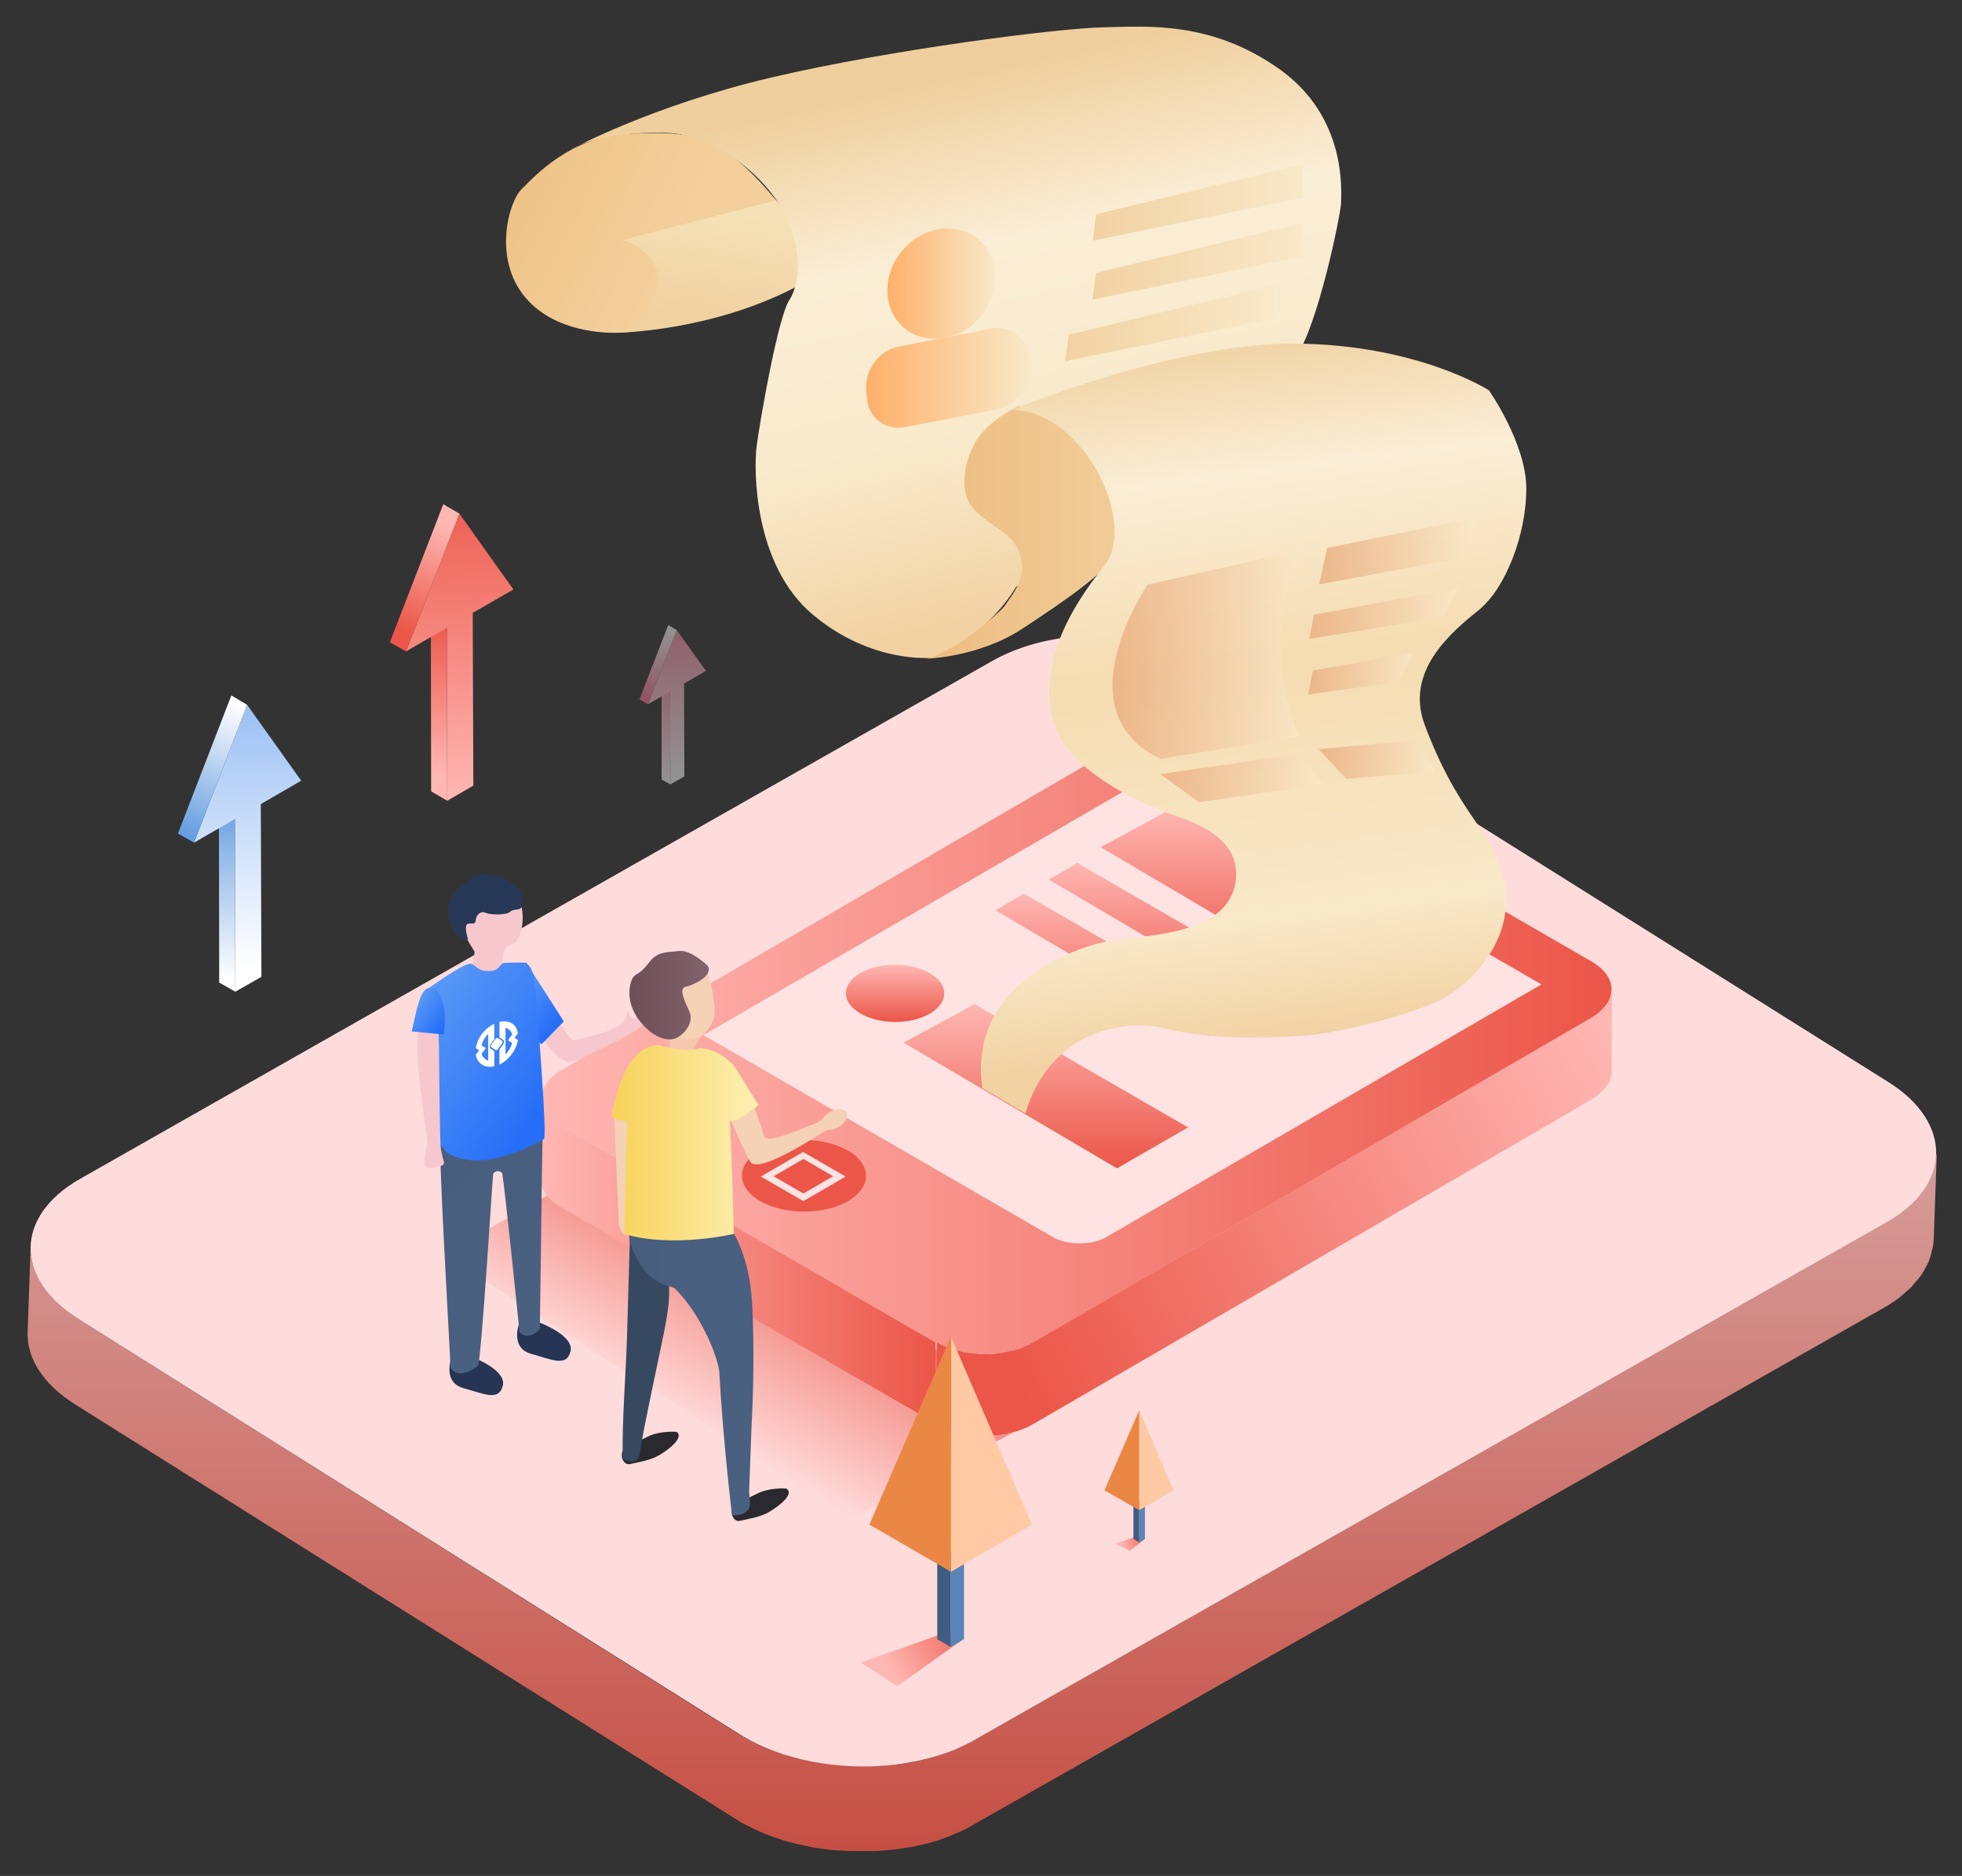 <?xml version="1.0" encoding="utf-8"?>
<!-- Generator: Adobe Illustrator 21.0.0, SVG Export Plug-In . SVG Version: 6.00 Build 0)  -->
<svg version="1.1" id="图层_1" xmlns="http://www.w3.org/2000/svg" xmlns:xlink="http://www.w3.org/1999/xlink" x="0px" y="0px"
	 viewBox="0 0 646.2 618" style="enable-background:new 0 0 646.2 618;" xml:space="preserve">
<rect x="0" y="0" width="646.2" height="618" fill="#333333" stroke="none"/>
<style type="text/css">
	.st0{fill:none;}
	.st1{opacity:0.8;fill:url(#SVGID_1_);}
	.st2{fill:#FFDCDC;}
	.st3{fill:url(#SVGID_2_);}
	.st4{fill:url(#SVGID_3_);}
	.st5{opacity:0.8;}
	.st6{fill:url(#SVGID_4_);}
	.st7{fill:url(#SVGID_5_);}
	.st8{fill:url(#SVGID_6_);}
	.st9{fill:#FFE3E3;}
	.st10{fill:url(#SVGID_7_);}
	.st11{fill:#EB5648;}
	.st12{fill:url(#SVGID_8_);}
	.st13{fill:url(#SVGID_9_);}
	.st14{fill:url(#SVGID_10_);}
	.st15{fill:url(#SVGID_11_);}
	.st16{fill:url(#SVGID_12_);}
	.st17{fill:url(#SVGID_13_);}
	.st18{fill:url(#SVGID_14_);}
	.st19{fill:url(#SVGID_15_);}
	.st20{fill:url(#SVGID_16_);}
	.st21{fill:url(#SVGID_17_);}
	.st22{opacity:0.75;fill:url(#SVGID_18_);}
	.st23{opacity:0.75;fill:url(#SVGID_19_);}
	.st24{opacity:0.75;fill:url(#SVGID_20_);}
	.st25{opacity:0.75;fill:url(#SVGID_21_);}
	.st26{opacity:0.75;fill:url(#SVGID_22_);}
	.st27{opacity:0.75;fill:url(#SVGID_23_);}
	.st28{fill:url(#SVGID_24_);}
	.st29{fill:url(#SVGID_25_);}
	.st30{fill:url(#SVGID_26_);}
	.st31{fill:url(#SVGID_27_);}
	.st32{fill:url(#SVGID_28_);}
	.st33{fill:#80FFFA;}
	.st34{fill:#5985B8;}
	.st35{fill:#3E5D80;}
	.st36{fill:#FFC9A4;}
	.st37{fill:#EA8744;}
	.st38{fill:#253553;}
	.st39{fill:url(#SVGID_29_);}
	.st40{fill:#F6C7CD;}
	.st41{fill:url(#SVGID_30_);}
	.st42{fill:#273856;}
	.st43{fill:url(#SVGID_31_);}
	.st44{fill:url(#SVGID_32_);}
	.st45{fill:#F5D1B5;}
	.st46{fill:#2A292D;}
	.st47{fill:#374961;}
	.st48{fill:url(#SVGID_33_);}
	.st49{fill:#F5C7AB;}
	.st50{fill:url(#SVGID_34_);}
	.st51{fill:url(#SVGID_35_);}
	.st52{fill:url(#SVGID_36_);}
	.st53{fill:url(#SVGID_37_);}
	.st54{fill:url(#SVGID_38_);}
	.st55{fill:url(#SVGID_39_);}
	.st56{fill:url(#SVGID_40_);}
	.st57{fill:url(#SVGID_41_);}
	.st58{opacity:0.46;}
	.st59{fill:url(#SVGID_42_);}
	.st60{fill:url(#SVGID_43_);}
	.st61{fill:url(#SVGID_44_);}
	.st62{fill-rule:evenodd;clip-rule:evenodd;fill:#FFFFFF;}
</style>
<g>
	<path class="st0" d="M250.3,581.9l0.9-25.6c15.8,9.9,38.1,13.7,58.5,11.3l-0.9,25.6C288.4,595.6,266.1,591.8,250.3,581.9z"/>
	<linearGradient id="SVGID_1_" gradientUnits="userSpaceOnUse" x1="323.386" y1="380.412" x2="323.386" y2="610.04">
		<stop  offset="0" style="stop-color:#FFB7B3"/>
		<stop  offset="1" style="stop-color:#EB5648"/>
	</linearGradient>
	<path class="st1" d="M637.5,381.8c0,0.4-0.1,0.9-0.2,1.3c0,0.1,0,0.2-0.1,0.3c-0.1,0.5-0.2,1.1-0.4,1.6c0,0.1-0.1,0.3-0.1,0.4
		c-0.1,0.4-0.2,0.8-0.4,1.2c-0.1,0.2-0.2,0.4-0.2,0.6c-0.1,0.3-0.3,0.7-0.4,1c-0.1,0.2-0.2,0.4-0.3,0.6c-0.2,0.4-0.4,0.7-0.6,1.1
		c-0.1,0.2-0.2,0.4-0.3,0.6c-0.2,0.4-0.4,0.7-0.7,1.1c-0.1,0.2-0.2,0.3-0.3,0.5c-0.4,0.6-0.8,1.2-1.3,1.7c-0.1,0.1-0.2,0.2-0.3,0.3
		c-0.4,0.5-0.8,0.9-1.2,1.4c-0.2,0.2-0.4,0.4-0.6,0.6c-0.2,0.2-0.4,0.4-0.6,0.6c-0.2,0.2-0.5,0.5-0.8,0.7c-0.2,0.2-0.4,0.4-0.7,0.6
		c-0.3,0.2-0.6,0.5-0.8,0.7c-0.2,0.2-0.5,0.4-0.7,0.5c-0.3,0.2-0.6,0.4-0.9,0.7c-0.2,0.2-0.5,0.4-0.7,0.5c-0.4,0.3-0.7,0.5-1.1,0.7
		c-0.2,0.1-0.4,0.2-0.6,0.4c-0.6,0.4-1.2,0.7-1.8,1.1L320.8,573.3c-1,0.6-2.1,1.1-3.2,1.7c-0.3,0.2-0.7,0.3-1.1,0.5
		c-0.8,0.4-1.6,0.7-2.4,1c-0.4,0.2-0.8,0.3-1.2,0.5c-0.8,0.3-1.6,0.6-2.4,0.9c-0.4,0.1-0.8,0.3-1.2,0.4c-1,0.3-2.1,0.6-3.1,0.9
		c-0.2,0.1-0.4,0.1-0.6,0.2c-0.1,0-0.2,0.1-0.4,0.1c-0.9,0.2-1.8,0.4-2.7,0.6c-0.3,0.1-0.5,0.1-0.8,0.2c-1,0.2-1.9,0.4-2.9,0.5
		c0,0-0.1,0-0.1,0c-1.1,0.2-2.3,0.4-3.5,0.5c-1.1,0.1-2.1,0.2-3.2,0.3c-0.4,0-0.7,0-1.1,0.1c-0.7,0.1-1.5,0.1-2.2,0.1
		c-0.4,0-0.9,0-1.3,0c-0.7,0-1.3,0-2,0c-0.5,0-0.9,0-1.4,0c-0.6,0-1.3,0-1.9,0c-0.4,0-0.8,0-1.3,0c-0.7,0-1.3-0.1-2-0.1
		c-0.4,0-0.8-0.1-1.3-0.1c-0.7-0.1-1.4-0.1-2.1-0.2c-0.4,0-0.7-0.1-1.1-0.1c-0.8-0.1-1.7-0.2-2.5-0.3c-0.2,0-0.4-0.1-0.6-0.1
		c-1.1-0.2-2.1-0.3-3.2-0.5c-0.3-0.1-0.6-0.1-0.8-0.2c-0.8-0.1-1.5-0.3-2.3-0.5c-0.5-0.1-0.9-0.2-1.4-0.3c-0.6-0.1-1.2-0.3-1.8-0.4
		c-0.5-0.1-0.9-0.3-1.4-0.4c-0.6-0.2-1.1-0.3-1.6-0.5c-0.7-0.2-1.4-0.5-2.1-0.7c-0.4-0.1-0.8-0.3-1.2-0.4c-0.8-0.3-1.6-0.6-2.4-0.9
		c-0.3-0.1-0.6-0.2-0.9-0.3c-0.2-0.1-0.3-0.1-0.5-0.2c-0.7-0.3-1.4-0.6-2.2-1c-0.3-0.1-0.6-0.3-0.8-0.4c-0.6-0.3-1.2-0.6-1.8-0.9
		c-0.3-0.1-0.5-0.3-0.8-0.4c-0.8-0.5-1.6-0.9-2.4-1.4L25.8,434.5c-10.8-6.8-16-15.4-15.7-23.9l-1,28.2c-0.3,8.5,4.9,17.1,15.7,23.9
		l217.9,136.8c0.8,0.5,1.6,1,2.4,1.4c0.2,0.1,0.5,0.3,0.8,0.4c0.6,0.3,1.2,0.6,1.8,0.9c0.3,0.1,0.5,0.3,0.8,0.4
		c0.7,0.3,1.4,0.7,2.2,1c0.2,0.1,0.3,0.1,0.5,0.2c0,0,0.1,0,0.1,0.1c0.2,0.1,0.5,0.2,0.8,0.3c0.8,0.3,1.6,0.6,2.4,0.9
		c0.4,0.1,0.8,0.3,1.2,0.4c0.7,0.2,1.4,0.5,2.1,0.7c0.2,0,0.3,0.1,0.5,0.2c0.4,0.1,0.8,0.2,1.2,0.3c0.5,0.1,0.9,0.3,1.4,0.4
		c0.6,0.2,1.2,0.3,1.8,0.4c0.5,0.1,0.9,0.2,1.4,0.3c0.1,0,0.2,0.1,0.4,0.1c0.6,0.1,1.3,0.3,1.9,0.4c0.3,0.1,0.5,0.1,0.8,0.2
		c1,0.2,2,0.4,3.1,0.5c0,0,0.1,0,0.1,0c0.2,0,0.4,0.1,0.6,0.1c0.8,0.1,1.7,0.2,2.5,0.3c0.4,0,0.7,0.1,1.1,0.1c0.5,0,0.9,0.1,1.4,0.1
		c0.2,0,0.5,0,0.7,0c0.4,0,0.8,0.1,1.3,0.1c0.7,0,1.3,0.1,2,0.1c0.4,0,0.8,0,1.3,0c0.2,0,0.5,0,0.7,0c0.4,0,0.8,0,1.2,0
		c0.5,0,0.9,0,1.4,0c0.7,0,1.3,0,2,0c0.4,0,0.9,0,1.3,0c0.1,0,0.2,0,0.4,0c0.6,0,1.2-0.1,1.8-0.1c0.4,0,0.7,0,1.1-0.1
		c1.1-0.1,2.2-0.2,3.2-0.3c0.3,0,0.7-0.1,1-0.1c0.8-0.1,1.6-0.2,2.5-0.4c0.1,0,0.1,0,0.2,0c1-0.2,1.9-0.3,2.9-0.5
		c0.3-0.1,0.5-0.1,0.8-0.2c0.9-0.2,1.8-0.4,2.7-0.6c0.1,0,0.2-0.1,0.4-0.1c0,0,0.1,0,0.1,0c0.2,0,0.3-0.1,0.5-0.1
		c1-0.3,2.1-0.6,3.1-0.9c0.4-0.1,0.8-0.3,1.2-0.4c0.8-0.3,1.6-0.6,2.4-0.9c0.4-0.2,0.8-0.3,1.2-0.5c0.8-0.3,1.6-0.7,2.4-1
		c0.4-0.2,0.7-0.3,1.1-0.5c1.1-0.5,2.2-1.1,3.2-1.7l300.6-170.7c0.6-0.3,1.2-0.7,1.8-1.1c0.2-0.1,0.4-0.2,0.6-0.4
		c0.3-0.2,0.6-0.4,0.9-0.6c0.1-0.1,0.2-0.1,0.3-0.2c0.3-0.2,0.5-0.4,0.7-0.5c0.3-0.2,0.6-0.4,0.9-0.7c0.2-0.2,0.5-0.4,0.7-0.6
		c0.3-0.2,0.6-0.5,0.8-0.7c0.2-0.2,0.4-0.4,0.7-0.6c0.3-0.2,0.5-0.5,0.8-0.7c0.2-0.2,0.4-0.4,0.6-0.6c0.1-0.1,0.2-0.2,0.3-0.3
		c0.1-0.1,0.2-0.2,0.2-0.3c0.4-0.5,0.8-0.9,1.2-1.4c0.1-0.1,0.2-0.2,0.3-0.3c0.5-0.6,0.9-1.1,1.3-1.7c0,0,0.1-0.1,0.1-0.1
		c0.1-0.1,0.2-0.3,0.2-0.4c0.2-0.4,0.5-0.7,0.7-1.1c0.1-0.2,0.2-0.4,0.3-0.6c0.2-0.4,0.4-0.7,0.6-1.1c0.1-0.1,0.1-0.2,0.2-0.4
		c0-0.1,0.1-0.2,0.1-0.2c0.2-0.3,0.3-0.7,0.4-1c0.1-0.2,0.2-0.4,0.2-0.6c0.1-0.4,0.3-0.8,0.4-1.2c0-0.1,0.1-0.2,0.1-0.4
		c0,0,0,0,0-0.1c0.1-0.5,0.3-1.1,0.4-1.6c0-0.1,0-0.2,0.1-0.3c0.1-0.4,0.1-0.9,0.2-1.3c0,0,0-0.1,0-0.1c0-0.4,0.1-0.8,0.1-1.3
		l1-28.2C637.6,380.9,637.6,381.3,637.5,381.8z"/>
	<g>
		<path class="st2" d="M295.2,581.3c-17.9,2.2-37.6-1.2-51.5-9.9L25.8,434.5c-21.2-13.3-20.9-33.9,0.5-46.1l300.6-170.7
			c7.4-4.2,16.3-6.8,25.7-7.9c17.9-2.2,37.6,1.2,51.5,9.9l217.9,136.8c21.1,13.3,20.9,33.9-0.5,46.1L320.8,573.3
			C313.5,577.5,304.6,580.1,295.2,581.3z"/>
	</g>
	<linearGradient id="SVGID_2_" gradientUnits="userSpaceOnUse" x1="292.864" y1="549.828" x2="322.931" y2="534.079">
		<stop  offset="0" style="stop-color:#FFB7B3"/>
		<stop  offset="1" style="stop-color:#EB5648"/>
	</linearGradient>
	<polygon class="st3" points="313,537.3 283.5,547.7 295.5,555.5 317.4,539.9 	"/>
	<linearGradient id="SVGID_3_" gradientUnits="userSpaceOnUse" x1="369.639" y1="509.722" x2="378.933" y2="506.648">
		<stop  offset="0" style="stop-color:#FFB7B3"/>
		<stop  offset="1" style="stop-color:#EB5648"/>
	</linearGradient>
	<polygon class="st4" points="375.2,505.9 367.3,508.5 372.1,510.9 377.1,507 	"/>
	<g class="st5">
		<linearGradient id="SVGID_4_" gradientUnits="userSpaceOnUse" x1="227.285" y1="469.849" x2="262.024" y2="409.68">
			<stop  offset="0" style="stop-color:#FFDCDC"/>
			<stop  offset="1" style="stop-color:#EB5648"/>
		</linearGradient>
		<polygon class="st6" points="342.2,467.4 280.2,500.4 146.5,413.2 207.3,378.1 		"/>
	</g>
	<linearGradient id="SVGID_5_" gradientUnits="userSpaceOnUse" x1="178.198" y1="415.34" x2="308.17" y2="415.34">
		<stop  offset="0" style="stop-color:#FFB7B3"/>
		<stop  offset="1" style="stop-color:#EB5648"/>
	</linearGradient>
	<path class="st7" d="M185,371.1c-4.5-2.6-6.7-6-6.7-9.3l-0.1,26.7c0,3.4,2.2,6.8,6.7,9.3l123.2,71.1l0.1-26.7L185,371.1z"/>
	<linearGradient id="SVGID_6_" gradientUnits="userSpaceOnUse" x1="178.274" y1="343.896" x2="530.825" y2="343.896">
		<stop  offset="0" style="stop-color:#FFB7B3"/>
		<stop  offset="1" style="stop-color:#EB5648"/>
	</linearGradient>
	<path class="st8" d="M524.1,316.7c8.9,5.1,8.9,13.4,0.1,18.6l-184,107c-8.8,5.1-23.2,5.1-32,0L185,371.1
		c-8.9-5.1-8.9-13.4-0.1-18.6l184-107c8.8-5.1,23.2-5.1,32,0L524.1,316.7z"/>
	<path class="st9" d="M355.6,409.6c-3.8,0-6.7-0.9-8.2-1.7L231.7,341l143.9-83.5c1.4-0.8,4.3-1.7,8.1-1.7c3.8,0,6.7,0.9,8.2,1.7
		l115.8,66.8l-143.8,83.5C362.3,408.7,359.4,409.6,355.6,409.6z"/>
	<linearGradient id="SVGID_7_" gradientUnits="userSpaceOnUse" x1="532.339" y1="342.473" x2="332.586" y2="450.997">
		<stop  offset="0" style="stop-color:#FFB7B3"/>
		<stop  offset="1" style="stop-color:#EB5648"/>
	</linearGradient>
	<path class="st10" d="M530.8,326.5c0,0.1,0,0.2,0,0.3c0,0.1,0,0.2,0,0.3c0,0.1,0,0.2-0.1,0.3c0,0.1,0,0.2-0.1,0.3
		c0,0.1-0.1,0.2-0.1,0.3c0,0.1-0.1,0.2-0.1,0.3c0,0.1-0.1,0.2-0.1,0.3c0,0.1-0.1,0.2-0.1,0.3c0,0.1-0.1,0.2-0.1,0.3
		c0,0.1-0.1,0.2-0.1,0.3c-0.1,0.1-0.1,0.2-0.2,0.3c0,0.1-0.1,0.2-0.2,0.3c-0.1,0.1-0.2,0.3-0.2,0.4c-0.1,0.1-0.1,0.2-0.2,0.2
		c-0.1,0.1-0.2,0.3-0.3,0.4c0,0.1-0.1,0.1-0.1,0.2c-0.2,0.2-0.4,0.5-0.6,0.7c-0.1,0.1-0.1,0.1-0.2,0.2c-0.2,0.2-0.3,0.3-0.5,0.5
		c-0.1,0.1-0.2,0.2-0.2,0.2c-0.1,0.1-0.2,0.2-0.3,0.3c-0.1,0.1-0.2,0.2-0.3,0.3c-0.1,0.1-0.2,0.2-0.4,0.3c-0.1,0.1-0.2,0.2-0.3,0.3
		c-0.1,0.1-0.3,0.2-0.4,0.3c-0.1,0.1-0.2,0.2-0.4,0.2c-0.1,0.1-0.3,0.2-0.4,0.3c-0.2,0.1-0.3,0.2-0.5,0.3l-184,107
		c-0.5,0.3-1,0.5-1.5,0.8c-0.1,0.1-0.3,0.1-0.4,0.2c-0.5,0.2-1,0.4-1.4,0.6c-0.1,0-0.1,0.1-0.2,0.1c-0.5,0.2-1.1,0.4-1.6,0.6
		c-0.4,0.1-0.8,0.2-1.2,0.3c-0.3,0.1-0.6,0.2-0.9,0.2c-0.4,0.1-0.8,0.2-1.3,0.3c-0.3,0.1-0.6,0.1-0.9,0.2c-0.1,0-0.3,0-0.4,0.1
		c-0.5,0.1-1,0.2-1.6,0.2c-0.2,0-0.3,0-0.5,0.1c-0.6,0.1-1.2,0.1-1.8,0.2c-0.1,0-0.2,0-0.3,0c-0.4,0-0.8,0-1.2,0c-0.4,0-0.8,0-1.2,0
		c-0.3,0-0.7,0-1,0c-0.4,0-0.8,0-1.1-0.1c-0.3,0-0.7-0.1-1-0.1c-0.4,0-0.8-0.1-1.1-0.1c-0.3,0-0.7-0.1-1-0.1
		c-0.4-0.1-0.8-0.1-1.2-0.2c-0.4-0.1-0.8-0.2-1.2-0.3c-0.1,0-0.2,0-0.3-0.1c-0.6-0.1-1.1-0.3-1.7-0.5c-0.2,0-0.3-0.1-0.5-0.1
		c-0.5-0.1-0.9-0.3-1.4-0.5c-0.1,0-0.3-0.1-0.4-0.1c-0.4-0.2-0.8-0.3-1.2-0.5c-0.2-0.1-0.4-0.2-0.6-0.3c-0.6-0.3-1.1-0.6-1.7-0.9
		l-0.1,26.7c0.5,0.3,1.1,0.6,1.7,0.9c0.2,0.1,0.4,0.2,0.6,0.3c0.3,0.2,0.7,0.3,1,0.4c0.1,0,0.1,0,0.2,0.1c0.1,0.1,0.3,0.1,0.4,0.1
		c0.5,0.2,0.9,0.3,1.4,0.5c0.2,0,0.3,0.1,0.5,0.1c0.1,0,0.2,0.1,0.3,0.1c0.5,0.1,0.9,0.2,1.4,0.4c0.1,0,0.2,0,0.3,0.1
		c0.2,0.1,0.5,0.1,0.7,0.2c0.2,0,0.4,0.1,0.6,0.1c0.4,0.1,0.8,0.1,1.2,0.2c0.2,0,0.3,0.1,0.5,0.1c0.2,0,0.4,0,0.5,0.1
		c0.4,0,0.8,0.1,1.1,0.1c0.2,0,0.4,0,0.5,0.1c0.2,0,0.3,0,0.5,0c0.4,0,0.8,0,1.1,0.1c0.2,0,0.4,0,0.6,0c0.2,0,0.3,0,0.5,0
		c0.4,0,0.8,0,1.2,0c0.2,0,0.4,0,0.6,0c0.2,0,0.4,0,0.6,0c0.1,0,0.2,0,0.3,0c0.5,0,1-0.1,1.5-0.1c0.1,0,0.2,0,0.3,0
		c0.2,0,0.3,0,0.5-0.1c0.5-0.1,1.1-0.1,1.6-0.2c0.1,0,0.3,0,0.4-0.1c0.1,0,0.1,0,0.2,0c0.2,0,0.5-0.1,0.7-0.2
		c0.4-0.1,0.8-0.2,1.3-0.3c0.3-0.1,0.6-0.2,0.9-0.2c0.4-0.1,0.8-0.2,1.2-0.3c0.1,0,0.2,0,0.2-0.1c0.5-0.2,0.9-0.3,1.4-0.5
		c0.1,0,0.1-0.1,0.2-0.1c0.5-0.2,1-0.4,1.4-0.6c0.1-0.1,0.3-0.1,0.4-0.2c0.5-0.3,1-0.5,1.5-0.8l184-107c0.1-0.1,0.2-0.1,0.3-0.2
		c0.1-0.1,0.2-0.1,0.2-0.2c0.1-0.1,0.3-0.2,0.4-0.3c0.1-0.1,0.2-0.2,0.4-0.2c0.1-0.1,0.3-0.2,0.4-0.3c0.1-0.1,0.2-0.2,0.3-0.3
		c0.1-0.1,0.2-0.2,0.4-0.3c0.1-0.1,0.2-0.2,0.3-0.3c0.1-0.1,0.2-0.2,0.3-0.3c0,0,0.1-0.1,0.1-0.1c0,0,0.1-0.1,0.1-0.1
		c0.2-0.2,0.3-0.3,0.5-0.5c0.1-0.1,0.1-0.1,0.2-0.2c0.2-0.2,0.4-0.5,0.6-0.7c0,0,0,0,0,0c0-0.1,0.1-0.1,0.1-0.2
		c0.1-0.1,0.2-0.3,0.3-0.4c0.1-0.1,0.1-0.2,0.2-0.2c0.1-0.1,0.2-0.3,0.2-0.4c0,0,0-0.1,0.1-0.1c0-0.1,0.1-0.1,0.1-0.2
		c0.1-0.1,0.1-0.2,0.2-0.3c0-0.1,0.1-0.2,0.1-0.3c0.1-0.1,0.1-0.2,0.1-0.3c0-0.1,0-0.1,0.1-0.2c0,0,0-0.1,0-0.1
		c0-0.1,0.1-0.2,0.1-0.3c0-0.1,0.1-0.2,0.1-0.3c0-0.1,0.1-0.2,0.1-0.3c0-0.1,0-0.1,0-0.2c0,0,0-0.1,0-0.1c0-0.1,0-0.2,0.1-0.3
		c0-0.1,0-0.2,0-0.3c0-0.1,0-0.2,0-0.3c0-0.1,0-0.1,0-0.2c0-0.1,0-0.1,0-0.2l0.1-26.7C530.8,326.2,530.8,326.3,530.8,326.5z"/>
	<g>
		<path class="st11" d="M279.2,379c8,4.6,8,12.1,0.1,16.7s-20.9,4.6-28.9,0c-8-4.6-8-12.1-0.1-16.7
			C258.3,374.4,271.2,374.4,279.2,379z"/>
	</g>
	<g>
		<path class="st9" d="M264.5,379.5l14,8.1l-13.9,8.1l-14-8.1L264.5,379.5z M264.6,393.2l9.8-5.7l-9.8-5.7l-9.8,5.7L264.6,393.2"/>
	</g>
	<g>
		<linearGradient id="SVGID_8_" gradientUnits="userSpaceOnUse" x1="294.817" y1="317.842" x2="294.817" y2="336.59">
			<stop  offset="0" style="stop-color:#FFB7B3"/>
			<stop  offset="1" style="stop-color:#EB5648"/>
		</linearGradient>
		<path class="st12" d="M306.2,320.6c-6.3-3.7-16.6-3.7-22.9,0c-6.3,3.7-6.3,9.6,0.1,13.3s16.6,3.7,22.9,0
			C312.6,330.2,312.6,324.2,306.2,320.6z"/>
		<linearGradient id="SVGID_9_" gradientUnits="userSpaceOnUse" x1="344.449" y1="330.771" x2="344.449" y2="384.878">
			<stop  offset="0" style="stop-color:#FFB7B3"/>
			<stop  offset="1" style="stop-color:#EB5648"/>
		</linearGradient>
		<polygon class="st13" points="297.6,343.5 367.9,384.9 391.3,371.4 321,330.8 		"/>
		<linearGradient id="SVGID_10_" gradientUnits="userSpaceOnUse" x1="409.34" y1="266.366" x2="409.34" y2="320.472">
			<stop  offset="0" style="stop-color:#FFB7B3"/>
			<stop  offset="1" style="stop-color:#EB5648"/>
		</linearGradient>
		<polygon class="st14" points="385.9,266.4 362.5,279.1 432.8,320.5 456.2,306.9 		"/>
		<linearGradient id="SVGID_11_" gradientUnits="userSpaceOnUse" x1="385.332" y1="284.308" x2="385.332" y2="331.162">
			<stop  offset="0" style="stop-color:#FFB7B3"/>
			<stop  offset="1" style="stop-color:#EB5648"/>
		</linearGradient>
		<polygon class="st15" points="345.5,289.8 415.8,331.2 425.1,324.9 354.8,284.3 		"/>
		<linearGradient id="SVGID_12_" gradientUnits="userSpaceOnUse" x1="367.655" y1="294.448" x2="367.655" y2="341.302">
			<stop  offset="0" style="stop-color:#FFB7B3"/>
			<stop  offset="1" style="stop-color:#EB5648"/>
		</linearGradient>
		<polygon class="st16" points="327.9,299.9 398.2,341.3 407.4,335 337.2,294.4 		"/>
	</g>
	<g>
		<linearGradient id="SVGID_13_" gradientUnits="userSpaceOnUse" x1="168.514" y1="57.486" x2="220.248" y2="81.864">
			<stop  offset="0" style="stop-color:#EEC286"/>
			<stop  offset="1" style="stop-color:#F2CF9B"/>
		</linearGradient>
		<path class="st17" d="M203.6,109.6c0,0-19.6,1.3-30.5-11.5c-10.9-12.8-5.6-31.7-1.2-35.9c4.3-4.2,16-17.3,35.2-18.1
			c19.2-0.8,29.5-1.2,48.6,22l-47.5,43.2L203.6,109.6z"/>
		<linearGradient id="SVGID_14_" gradientUnits="userSpaceOnUse" x1="236.375" y1="69.738" x2="231.091" y2="104.668">
			<stop  offset="0" style="stop-color:#F5E1B7"/>
			<stop  offset="1" style="stop-color:#F1D1A0"/>
		</linearGradient>
		<path class="st18" d="M205.2,79c0,0,13.5,4.4,11.2,15.2c-2.3,10.8-12.8,15.4-12.8,15.4s30.4-0.4,58.4-15c0,0,5.5-13.9-6.3-28.6
			L205.2,79z"/>
		<linearGradient id="SVGID_15_" gradientUnits="userSpaceOnUse" x1="346.124" y1="198.902" x2="307.294" y2="18.516">
			<stop  offset="0" style="stop-color:#F2D2A3"/>
			<stop  offset="0.296" style="stop-color:#F8E9C9"/>
			<stop  offset="0.653" style="stop-color:#FAEED6"/>
			<stop  offset="0.956" style="stop-color:#EFCF9D"/>
		</linearGradient>
		<path class="st19" d="M306.8,216.7c0,0-19.9,2-39.2-14.3s-19.4-47.5-18.4-55.4c1-7.8,7-42.5,10.8-48.2c3.8-5.7,5-20.2-5-33.9
			c-10.1-13.7-25.1-20.5-34.6-21.1c-9.5-0.5-25.5,1-32.5,5.5c0,0,26.6-14.5,66.3-23.8S348.8,9.3,363.3,9s35.5-2.2,58,13.7
			c22.5,15.9,20.4,40.5,20.4,44c0,3.6-7.8,41.2-14.8,50.6s-92.3,76.1-92.3,76.1S325.7,209.6,306.8,216.7z"/>
		<linearGradient id="SVGID_16_" gradientUnits="userSpaceOnUse" x1="305.011" y1="175.357" x2="367.675" y2="175.357">
			<stop  offset="0" style="stop-color:#EDBD82"/>
			<stop  offset="1" style="stop-color:#F1CC97"/>
		</linearGradient>
		<path class="st20" d="M335.5,133.8c0,0-9.9,4.3-14.3,12s-4.9,17.1-0.7,21.6c4.1,4.5,9.2,7.1,10.7,8.5c1.5,1.4,4.4,3.3,5.3,9.6
			s-4.2,11.8-5.3,13.7c-1.1,1.9-15.7,15-26,17.8c0,0,17.2-0.5,31.4-9.8s27.5-18.6,29.6-23.5S374.5,140.3,335.5,133.8z"/>
		<linearGradient id="SVGID_17_" gradientUnits="userSpaceOnUse" x1="423.688" y1="342.152" x2="392.399" y2="96.519">
			<stop  offset="0" style="stop-color:#F2D2A3"/>
			<stop  offset="0.162" style="stop-color:#F8E9C9"/>
			<stop  offset="0.498" style="stop-color:#F5DCB1"/>
			<stop  offset="0.754" style="stop-color:#FAEED6"/>
			<stop  offset="0.956" style="stop-color:#EFCF9D"/>
		</linearGradient>
		<path class="st21" d="M323.6,358.5c0,0-3.2-14.3,5.9-27.1c9.1-12.8,26.8-20.4,38.7-21.9c11.8-1.5,35.9-2.2,38.7-18.6
			c2.8-16.4-17.6-21.2-22.2-23c-4.6-1.8-34-12.8-38.1-31.4c-4.1-18.6,5.6-35.7,17-50c11.4-14.2-6.8-51.1-30.2-51.5
			c0,0,53.4-22.2,93.6-21.8s63.4,15.4,63.4,15.4s12.3,17.5,12.3,32.4s-6.7,32.8-15.8,40.1c-9.1,7.3-24.2,20.1-17.7,37.6
			s13.4,27,18.1,33.9c4.7,6.9,10.3,17.1,8.3,29.2c-2,12-11.8,23-21.3,27.7c-9.5,4.7-32.5,10.7-43.7,11.6c-11.1,0.8-31.3,1.7-46-2.1
			c-14.7-3.8-38.9,1-46.9,27.8L323.6,358.5z"/>
		<linearGradient id="SVGID_18_" gradientUnits="userSpaceOnUse" x1="366.378" y1="215.603" x2="429.453" y2="215.603">
			<stop  offset="0" style="stop-color:#E9A97A"/>
			<stop  offset="1" style="stop-color:#F8E9C9"/>
		</linearGradient>
		<path class="st22" d="M378,192.6c0,0-28.7,41.9,4.3,57.4l45.4-7.4c0,0-14.5-33.8,1.8-61.6L378,192.6z"/>
		<linearGradient id="SVGID_19_" gradientUnits="userSpaceOnUse" x1="382.243" y1="256.382" x2="435.666" y2="256.382">
			<stop  offset="0" style="stop-color:#E9A97A"/>
			<stop  offset="1" style="stop-color:#F8E9C9"/>
		</linearGradient>
		<polygon class="st23" points="382.2,255 394.9,264.3 435.7,258.3 427.7,248.4 		"/>
		<linearGradient id="SVGID_20_" gradientUnits="userSpaceOnUse" x1="434.315" y1="250.272" x2="472.586" y2="250.272">
			<stop  offset="0" style="stop-color:#E9A97A"/>
			<stop  offset="1" style="stop-color:#F8E9C9"/>
		</linearGradient>
		<polygon class="st24" points="434.3,246.8 443.4,256.6 472.6,254.1 466.8,243.9 		"/>
		<linearGradient id="SVGID_21_" gradientUnits="userSpaceOnUse" x1="434.462" y1="181.499" x2="486.256" y2="181.499">
			<stop  offset="0" style="stop-color:#E9A97A"/>
			<stop  offset="1" style="stop-color:#F8E9C9"/>
		</linearGradient>
		<polygon class="st25" points="437.1,180.5 434.5,192.5 482.6,183.6 486.3,170.5 		"/>
		<linearGradient id="SVGID_22_" gradientUnits="userSpaceOnUse" x1="431.245" y1="202.15" x2="480.092" y2="202.15">
			<stop  offset="0" style="stop-color:#E9A97A"/>
			<stop  offset="1" style="stop-color:#F8E9C9"/>
		</linearGradient>
		<polygon class="st26" points="432.8,202.5 480.1,193.8 475.4,203.3 431.2,210.5 		"/>
		<linearGradient id="SVGID_23_" gradientUnits="userSpaceOnUse" x1="430.888" y1="221.969" x2="465.454" y2="221.969">
			<stop  offset="0" style="stop-color:#E9A97A"/>
			<stop  offset="1" style="stop-color:#F8E9C9"/>
		</linearGradient>
		<polygon class="st27" points="432.4,220.9 465.5,215.1 460.8,224.6 430.9,228.8 		"/>
		<g>
			<g>
				<linearGradient id="SVGID_24_" gradientUnits="userSpaceOnUse" x1="285.319" y1="124.54" x2="339.18" y2="124.54">
					<stop  offset="0" style="stop-color:#FFB06A"/>
					<stop  offset="1" style="stop-color:#F8E9C9"/>
				</linearGradient>
				<path class="st28" d="M326.2,108.3c6.5-1.3,12.2,3,12.7,9.6l0.2,2.8c0.5,6.6-4.4,13-11,14.2l-29.9,5.8c-6.5,1.3-12.2-3-12.7-9.6
					l-0.2-2.8c-0.5-6.6,4.4-13,11-14.2L326.2,108.3z"/>
			</g>
			<g>
				<linearGradient id="SVGID_25_" gradientUnits="userSpaceOnUse" x1="292.283" y1="93.38" x2="327.743" y2="93.38">
					<stop  offset="0" style="stop-color:#FFB06A"/>
					<stop  offset="1" style="stop-color:#F8E9C9"/>
				</linearGradient>
				<path class="st29" d="M308.7,75.6c9.8-1.9,18.3,4.5,19,14.4s-6.6,19.4-16.4,21.3c-9.8,1.9-18.3-4.5-19-14.4S299,77.5,308.7,75.6
					z"/>
			</g>
		</g>
		<linearGradient id="SVGID_26_" gradientUnits="userSpaceOnUse" x1="359.861" y1="66.721" x2="428.973" y2="66.721">
			<stop  offset="0" style="stop-color:#F2D2A3"/>
			<stop  offset="1" style="stop-color:#F8E9C9"/>
		</linearGradient>
		<polygon class="st30" points="361,70.6 429,54.1 429,65.1 359.9,79.3 		"/>
		<linearGradient id="SVGID_27_" gradientUnits="userSpaceOnUse" x1="359.796" y1="86.108" x2="428.907" y2="86.108">
			<stop  offset="0" style="stop-color:#F2D2A3"/>
			<stop  offset="1" style="stop-color:#F8E9C9"/>
		</linearGradient>
		<polygon class="st31" points="361,89.9 428.9,73.5 428.9,84.5 359.8,98.7 		"/>
		<linearGradient id="SVGID_28_" gradientUnits="userSpaceOnUse" x1="350.846" y1="106.465" x2="419.958" y2="106.465">
			<stop  offset="0" style="stop-color:#F2D2A3"/>
			<stop  offset="1" style="stop-color:#F8E9C9"/>
		</linearGradient>
		<polygon class="st32" points="352,110.3 420,93.9 420,104.8 350.8,119 		"/>
	</g>
	<g>
		<g>
			<polygon class="st33" points="377.1,493.9 375.2,494.9 373.3,493.9 375.2,492.8 			"/>
		</g>
		<g>
			<polygon class="st34" points="377.1,493.9 377.1,507 375.2,508.1 375.2,494.9 			"/>
		</g>
		<g>
			<polygon class="st35" points="375.2,494.9 375.2,508.1 373.3,507 373.3,493.9 			"/>
		</g>
		<g>
			<polygon class="st36" points="386.5,490.9 386.5,491 375.2,497.5 375.2,464.6 			"/>
		</g>
		<g>
			<polygon class="st37" points="375.2,464.6 375.2,497.5 363.8,491 363.8,490.9 			"/>
		</g>
	</g>
	<g>
		<polygon class="st33" points="317.5,509.1 313.1,511.7 308.7,509.1 313.1,506.6 		"/>
	</g>
	<g>
		<polygon class="st34" points="317.5,509.1 317.5,540 313.1,542.6 313.1,511.7 		"/>
	</g>
	<g>
		<polygon class="st35" points="313.1,511.7 313.1,542.6 308.7,540 308.7,509.1 		"/>
	</g>
	<g>
		<polygon class="st36" points="339.8,502.1 339.8,502.3 313.2,517.8 313.2,440.3 		"/>
	</g>
	<g>
		<polygon class="st37" points="313.2,440.3 313.2,517.8 286.4,502.3 286.4,502.1 		"/>
	</g>
	<g>
		<path class="st38" d="M148.7,447.3c0,0-3.1,8,3.9,10c6.9,1.9,11.7,4.4,13-0.8s-10-9.4-10-9.4L148.7,447.3z"/>
		<path class="st38" d="M171,436c0,0-3.1,8,3.9,10c6.9,1.9,11.7,4.4,13-0.8s-10-9.4-10-9.4L171,436z"/>
		<linearGradient id="SVGID_29_" gradientUnits="userSpaceOnUse" x1="133.539" y1="392.35" x2="179.071" y2="423.736">
			<stop  offset="0" style="stop-color:#485E7F"/>
			<stop  offset="0.999" style="stop-color:#4A6080"/>
		</linearGradient>
		<path class="st39" d="M157.5,449.9c0,0-6.2,5.2-9.1,0.7c-0.2-5.7-4.3-74.9-3.3-76.8s33.6,1.2,33.6,1.2s-0.2,8.3-0.2,10.7
			s-0.7,52.2-0.7,52.2s-3.6,4.1-6.7,1c-0.5-5.2-4.8-47.4-5.7-52.4c-1-1.2-2.9-0.7-3,0.6C162.2,388.3,158.7,445.4,157.5,449.9z"/>
		<path class="st40" d="M178.1,341c0,0,6.1,10.1,10.3,8.8c4.2-1.3,18-8.5,18.8-9c0.8-0.4,2.9-1.5,3.9-2.7c1.1-1.2,1.5-1.8,1-3.1
			c-0.5-1.3-0.9-1.4-0.9-1.4s-1.8,1.7-2.6,2c-1.5,0-1.1-2.8-1.8-2.3s-0.4,2-1.4,3.2c-3,3.5-15.9,6.1-16.5,6.2
			c-0.7,0.1-4.1-4.4-5.4-7.7c-0.6-1.6-3.2-7.2-3.2-7.2L178.1,341z"/>
		<linearGradient id="SVGID_30_" gradientUnits="userSpaceOnUse" x1="169.519" y1="326.704" x2="183.327" y2="336.222">
			<stop  offset="0" style="stop-color:#5898F6"/>
			<stop  offset="1" style="stop-color:#266EF7"/>
		</linearGradient>
		<polygon class="st41" points="174.5,319 185.7,336.5 178.4,344 175.9,342.3 		"/>
		<path class="st40" d="M156.3,313.7c0,0,0.8,1-2.7-4.6c-3.6-5.6,0.7-11.8,1.4-12.8c0.7-1,12.9-1.9,12.9-1.9l3.2,2.3
			c0,0,1.8,3.7,0.7,9.1c-1.1,5.4-3.5,5.2-4.4,5.7c-1,0.5-2,2.9-2,5s3.7,3.8,3.7,3.8s-15,6.3-14,0.3
			C155.8,316.3,156.3,313.7,156.3,313.7z"/>
		<path class="st42" d="M154.2,309.6c0,0-5.4-0.8-6.4-7.2s2.6-8.9,3-9.3c0.4-0.4,4.6-3.6,5.2-4.5c0.6-1,8.3-0.6,10.8,1.1
			s5,2.5,5.4,6.8c0.4,4.3-2.7,2.5-4.1,3.8c-1.3,1.3-6.8,1.1-8.2,0.4c-1.4-0.7-3,0.5-3.2,2.3c-0.2,1.8-0.8,1-2.5,1.3
			C152.5,304.6,154.2,309.6,154.2,309.6z"/>
		<linearGradient id="SVGID_31_" gradientUnits="userSpaceOnUse" x1="137.463" y1="332.662" x2="180.13" y2="362.072">
			<stop  offset="0" style="stop-color:#5898F6"/>
			<stop  offset="1" style="stop-color:#266EF7"/>
		</linearGradient>
		<path class="st43" d="M141.4,325.4c0,0,11.9-8.6,13.8-7.9c1.9,0.7,2.1,2.5,6,2.4c3.1-0.1,2.5-1.2,4.7-2.7c0,0,7.8-0.3,7.7,0.1
			c-0.2,0.8,2.1-0.2,2.9,9.8c0.7,10,3.8,47.7,2.6,48.2c-1.2,0.5-19.8,11.9-31.7,4.5c-3.1-2.9-2.9-4.5-2.9-4.5L141.4,325.4z"/>
		<path class="st40" d="M138,338.3c0,0-0.9,4.7-0.3,12.4c0.7,10,3,23.7,3.1,25.7c-0.6,3.2-2.4,8.7,1,8.4c3.3-0.3,4.8-1,4.4-2.1
			c-0.3-1.1-1-3.3-1.1-5.4c-0.2-2.1-0.5-28-0.5-29.4c0-0.8,0-5.9-0.3-9C144.1,336,141.4,336.2,138,338.3z"/>
		<linearGradient id="SVGID_32_" gradientUnits="userSpaceOnUse" x1="136.839" y1="330.913" x2="146.521" y2="337.587">
			<stop  offset="0" style="stop-color:#5898F6"/>
			<stop  offset="1" style="stop-color:#266EF7"/>
		</linearGradient>
		<path class="st44" d="M135.6,339.8l10.5,1c0,0,1.9-10.5-2.5-14.9C138.8,323.6,137.9,329.7,135.6,339.8z"/>
	</g>
	<path class="st45" d="M202.3,367.9l1.5,35.4c0,0,1.8,7.1,3.7,1.1c1.9-6,1.2-36.3,1.2-36.3L202.3,367.9z"/>
	<path class="st46" d="M259,490.4c0,0-5.5-0.5-9.7,1.7c-4.1,2.1-6.6,2.9-7.8,4.3s-0.2,5.2,2.3,4.6c2.5-0.6,6.4-1.1,9.5-2.9
		S261.8,492.2,259,490.4z"/>
	<path class="st46" d="M222.8,471.7c0,0-5.5-0.5-9.7,1.7s-6.6,2.9-7.8,4.3s-0.2,5.2,2.3,4.6s6.4-1.1,9.5-2.9
		S225.5,473.5,222.8,471.7z"/>
	<path class="st47" d="M205.1,480.5c0,0,5.2,3.1,5.7-2s7.5-37.3,8.1-40.6c0.6-3.3,1.9-9.8,1.4-14.6c-0.6-4.8-12.8-16.8-12.8-16.8
		s-0.7,23.2-1,34.1S204.8,468.5,205.1,480.5z"/>
	<linearGradient id="SVGID_33_" gradientUnits="userSpaceOnUse" x1="207.188" y1="449.074" x2="248.178" y2="449.074">
		<stop  offset="0" style="stop-color:#485E7F"/>
		<stop  offset="0.999" style="stop-color:#4A6080"/>
	</linearGradient>
	<path class="st48" d="M241.1,499.2c0,0-2.9-23.6-4.2-47.3c-0.5-5.1-6.2-19.1-14.5-27.3c-1.4-1.6-9.5,0.1-15-15.4
		c-0.5-3.8,0-10.3,0-10.3l34,7c0,0,5.4,7.9,6.3,23.2c0.9,15.3,0.2,34.2,0,37.1s-0.8,21.3-0.9,23.6c-0.2,2.3,0.3,4.7,0.2,5.9
		C247,496.9,245.7,499.5,241.1,499.2z"/>
	<path class="st49" d="M220.5,342.2c0,0,0.4,3.9-0.8,4.5c-1.3,0.7,8.8-0.9,8.8-0.9l2.8-5.5L220.5,342.2z"/>
	<path class="st45" d="M221.9,341.9c0,0,7.4,1.7,10.2-1.5s3.5-5.5,3.3-7.7c-0.2-2.2-0.5-6.2-2-11.4s-12.4,5.9-12.4,5.9L221.9,341.9z
		"/>
	<linearGradient id="SVGID_34_" gradientUnits="userSpaceOnUse" x1="207.26" y1="327.882" x2="233.444" y2="327.882">
		<stop  offset="1.198948e-03" style="stop-color:#6D4E57"/>
		<stop  offset="0.999" style="stop-color:#82636C"/>
	</linearGradient>
	<path class="st50" d="M233.1,318.2c0,0-5.4-5.4-9.5-4.9c-4.1,0.5-7.1,0-10,4c-3,4-4.4,3.3-5.3,5s-2.5,7.7,2.3,13.9s10.1,7.3,13,5.3
		c2.9-2,4.8-5.3,3.4-8.4s-3.6-7.5-1.2-8C228.2,324.6,235.1,321.5,233.1,318.2z"/>
	<path class="st45" d="M278.8,366.5c-0.8-1.4-3.2-1.4-5.5-0.1c-1.1,0.6-2,1.5-2.4,2.3c-0.2,0.1-0.3,0.2-0.5,0.3l-1.2,0.8
		c0,0-13.1,5.5-15.5,5.3c-2.4-0.2-1.7,0-3.2-4.5c-1.8-5.4-2.7-7.2-2.7-7.2l-7.4,5.1c0,0,5.4,12.3,6.4,13.6c0.5,0.7,0.5,6.2,24.9-9.5
		c0,0,0.4-0.2,0.9-0.4c1.1,0.1,2.3-0.2,3.6-0.9C278.4,370,279.6,367.9,278.8,366.5z"/>
	<linearGradient id="SVGID_35_" gradientUnits="userSpaceOnUse" x1="201.539" y1="376.494" x2="249.823" y2="376.494">
		<stop  offset="1.198948e-03" style="stop-color:#F8D258"/>
		<stop  offset="0.999" style="stop-color:#FCF0B4"/>
	</linearGradient>
	<path class="st51" d="M201.5,368c0,0,2.8-23.3,15.4-23.7c2.9,0.7,8.9,2.5,13.3,1.1c4.4-0.4,10.3,3.4,12.6,7.3
		c2.3,3.8,7,11.3,7,11.3s-6.1,5.4-9.5,5.4c0.5,2.9,1.4,37.1,1.4,37.1s-20.4,4.8-36.1,0c0,0,0.7-35.1,1-36.5
		C206.9,368.7,203.9,369.7,201.5,368z"/>
	<g>
		<linearGradient id="SVGID_36_" gradientUnits="userSpaceOnUse" x1="73.912" y1="322.651" x2="75.878" y2="264.957">
			<stop  offset="0" style="stop-color:#FFFFFF"/>
			<stop  offset="1" style="stop-color:#679EE0"/>
		</linearGradient>
		<polygon class="st52" points="77.5,326.7 72.2,323.7 72.1,266.8 77.4,269.8 		"/>
	</g>
	<g>
		<linearGradient id="SVGID_37_" gradientUnits="userSpaceOnUse" x1="81.145" y1="318.705" x2="81.801" y2="234.787">
			<stop  offset="0" style="stop-color:#FFFFFF"/>
			<stop  offset="1" style="stop-color:#9EC2F5"/>
		</linearGradient>
		<polygon class="st53" points="81.4,232.2 99.2,257.2 85.9,264.9 86.1,321.8 77.5,326.7 77.4,269.8 63.9,277.6 		"/>
	</g>
	<g>
		<linearGradient id="SVGID_38_" gradientUnits="userSpaceOnUse" x1="78.211" y1="232.043" x2="61.82" y2="274.657">
			<stop  offset="0" style="stop-color:#FFFFFF"/>
			<stop  offset="1" style="stop-color:#679EE0"/>
		</linearGradient>
		<polygon class="st54" points="63.9,277.6 58.6,274.6 76.2,229.1 81.4,232.2 		"/>
	</g>
	<g>
		<linearGradient id="SVGID_39_" gradientUnits="userSpaceOnUse" x1="144.061" y1="255.773" x2="145.373" y2="203.324">
			<stop  offset="0" style="stop-color:#FFB7B3"/>
			<stop  offset="1" style="stop-color:#EB5648"/>
		</linearGradient>
		<polygon class="st55" points="147.3,263.8 142,260.7 141.9,203.8 147.2,206.8 		"/>
	</g>
	<g>
		<linearGradient id="SVGID_40_" gradientUnits="userSpaceOnUse" x1="152.086" y1="263.697" x2="150.775" y2="156.177">
			<stop  offset="0" style="stop-color:#FFB7B3"/>
			<stop  offset="1" style="stop-color:#EB5648"/>
		</linearGradient>
		<polygon class="st56" points="151.3,169.2 169.1,194.2 155.7,201.9 155.9,258.8 147.3,263.8 147.2,206.8 133.7,214.6 		"/>
	</g>
	<g>
		<linearGradient id="SVGID_41_" gradientUnits="userSpaceOnUse" x1="146.398" y1="172.631" x2="133.286" y2="208.034">
			<stop  offset="0" style="stop-color:#FFB7B3"/>
			<stop  offset="1" style="stop-color:#EB5648"/>
		</linearGradient>
		<polygon class="st57" points="133.7,214.6 128.4,211.6 146,166.1 151.3,169.2 		"/>
	</g>
	<g class="st58">
		<g>
			<linearGradient id="SVGID_42_" gradientUnits="userSpaceOnUse" x1="219.173" y1="257.062" x2="219.5" y2="223.953">
				<stop  offset="0" style="stop-color:#FFFFFF"/>
				<stop  offset="1" style="stop-color:#FF94B0"/>
			</linearGradient>
			<polygon class="st59" points="220.8,258.4 217.9,256.8 217.9,226.2 220.7,227.8 			"/>
		</g>
		<g>
			<linearGradient id="SVGID_43_" gradientUnits="userSpaceOnUse" x1="222.951" y1="254.773" x2="222.951" y2="208.225">
				<stop  offset="0" style="stop-color:#FFFFFF"/>
				<stop  offset="1" style="stop-color:#FF94B0"/>
			</linearGradient>
			<polygon class="st60" points="222.9,207.6 232.5,221 225.3,225.2 225.4,255.8 220.8,258.4 220.7,227.8 213.4,232 			"/>
		</g>
		<g>
			<linearGradient id="SVGID_44_" gradientUnits="userSpaceOnUse" x1="221.03" y1="208.33" x2="212.179" y2="230.293">
				<stop  offset="0" style="stop-color:#FFFFFF"/>
				<stop  offset="1" style="stop-color:#FF789B"/>
			</linearGradient>
			<polygon class="st61" points="213.4,232 210.6,230.4 220.1,205.9 222.9,207.6 			"/>
		</g>
	</g>
	<g>
		<path class="st62" d="M162.7,337.3c-2.4,1.2-4.6,3.5-5.5,6.1c-0.2,0.6-0.4,1.3-0.5,1.9l1.1,0.7l-1.1,1.5c0.1,0.6,0.3,1.2,0.6,1.7
			c1,1.8,3,2.6,5.5,2.1v-5l-1.2-0.8c-0.4-0.3-0.4-1,0-1.5l1.2-1.6V337.3L162.7,337.3z M158.6,347.2l1.4-1.9l-1.4-0.9
			c0.3-1.4,1.1-2.7,2.2-3.8v8.8C159.8,349.1,159,348.3,158.6,347.2z"/>
		<path class="st62" d="M161.8,344.2l1.4-1.9c0.2-0.3,0.6-0.4,0.8-0.3l1.4,0.9c0.2,0.2,0.2,0.5,0,0.8l-1.4,1.9
			c-0.2,0.3-0.6,0.4-0.8,0.3l-1.4-0.9C161.6,344.9,161.6,344.5,161.8,344.2z"/>
		<path class="st62" d="M164.6,336.6c2.4-0.5,4.6,0.3,5.5,2.2c0.2,0.5,0.4,1,0.5,1.6l-1.1,1.5l1.1,0.7c-0.1,0.7-0.3,1.4-0.6,2.1
			c-1,2.5-3,4.8-5.5,6v-5l1.2-1.6c0.4-0.6,0.4-1.3,0-1.5l-1.2-0.8V336.6L164.6,336.6z M168.7,343.6l-1.4-0.9l1.4-1.9
			c-0.3-1.1-1.1-1.9-2.2-2.2v8.8C167.5,346.3,168.3,345,168.7,343.6z"/>
	</g>
</g>
</svg>
